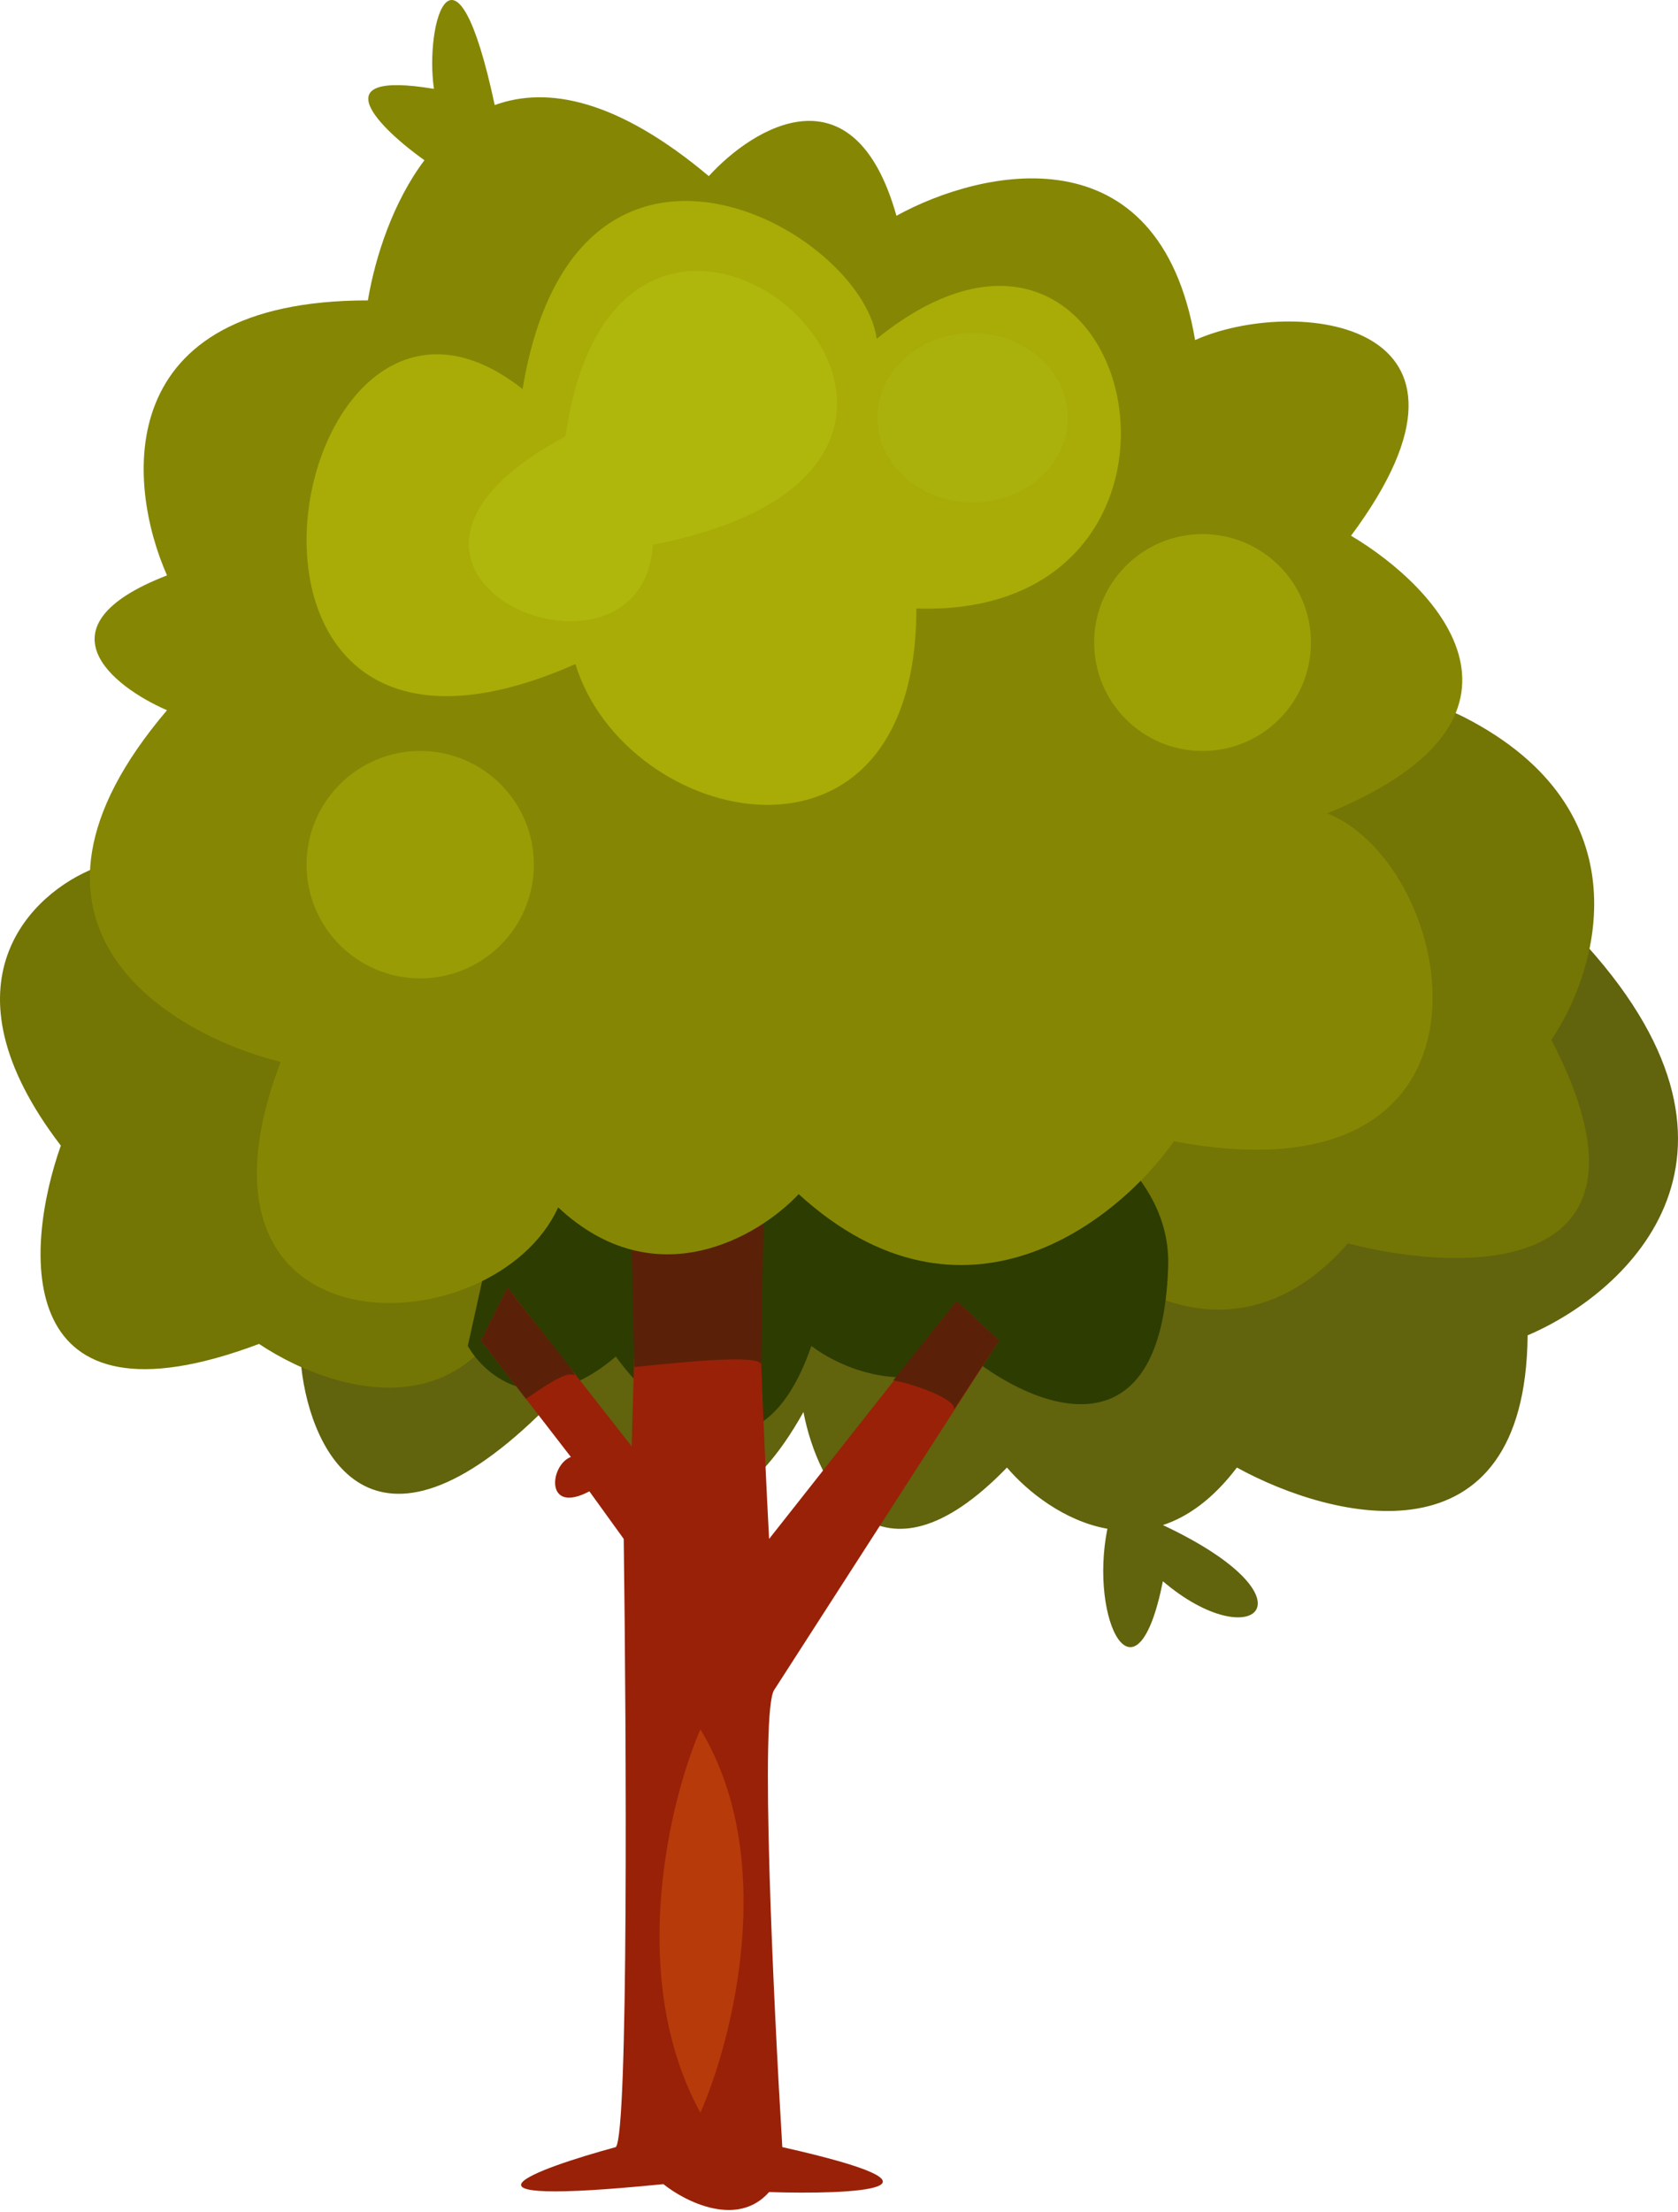 <svg width="362" height="477" viewBox="0 0 362 477" fill="none" xmlns="http://www.w3.org/2000/svg">
<path d="M119.736 301.62C80.964 341.76 67.09 313.784 64.999 294.778C138.551 244.413 296.603 155.314 340.392 201.84C384.181 248.366 351.415 278.623 329.558 287.936C329.102 338.111 287.556 327.848 266.84 316.445C261.664 323.262 256.223 327.091 250.875 328.848C285.085 344.953 270.261 357.497 250.875 340.962C245.173 369.47 234.91 349.514 238.901 329.643C229.676 328.008 221.703 321.69 217.235 316.445C189.411 345.181 176.373 320.436 173.332 304.471C151.437 343.699 128.478 318.915 119.736 301.62Z" fill="#61630D"/>
<path d="M13.122 247.024C-13.79 211.902 6.85 192.478 20.534 187.156C54.744 186.016 121.91 197.99 116.893 255.007C111.875 312.024 74.13 301.951 55.884 289.787C2.516 309.857 5.139 269.641 13.122 247.024Z" fill="#737504"/>
<path d="M290.795 268.12C267.075 295.033 240.62 277.813 230.356 265.84C242.52 220.416 276.654 134.587 315.882 154.657C355.11 174.727 344.771 209.393 334.698 224.217C361.154 275.305 316.452 274.772 290.795 268.12Z" fill="#737504"/>
<path d="M132.85 292.497C116.429 306.638 104.721 296.869 100.92 290.217L118.595 210.393C163.639 213.814 253.384 231.147 252.015 273.112C250.647 315.076 222.937 303.521 209.253 292.497C196.025 301.62 180.934 294.778 175.042 290.217C163.639 323.058 142.162 305.421 132.85 292.497Z" fill="#2D3C01"/>
<path d="M136.271 311.883L137.411 271.401C146.914 268.55 165.577 263.305 164.209 265.129C162.841 266.954 164.779 310.363 165.92 331.839L206.402 280.524L215.524 289.076L167.06 364.339C163.867 368.444 166.87 431.809 168.77 462.978C209.367 472.101 183.785 473.241 165.92 472.671C159.078 480.425 147.864 474.762 143.113 470.961C92.938 475.978 115.364 467.73 132.85 462.978C135.586 460.241 135.13 374.412 134.56 331.839L127.148 321.576C117.455 326.708 118.595 315.874 123.157 314.164L103.771 289.076L109.473 277.673L136.271 311.883Z" fill="#992108"/>
<path d="M113.464 301.62L103.771 289.076L109.473 277.673C114.414 284.325 125.551 297.401 123.727 296.489C121.902 295.576 116.125 299.91 113.464 301.62Z" fill="#5A2108"/>
<path d="M136.841 294.778L136.271 269.691L164.779 258.287L164.209 294.208C163.753 291.927 146.154 293.828 136.841 294.778Z" fill="#5A2108"/>
<path d="M205.831 303.901C206.288 301.62 196.899 298.389 192.718 297.629L206.402 280.524L215.524 289.076L205.831 303.901Z" fill="#5A2108"/>
<path d="M151.095 372.891C144.443 388.286 135.13 426.373 151.095 455.566C158.127 439.601 167.972 400.716 151.095 372.891Z" fill="#B73A0A"/>
<path d="M152.912 37.975C162.605 27.332 184.272 14.142 193.395 46.528C211.64 36.455 250.07 27.712 257.824 73.326C279.11 63.823 326.244 68.764 291.464 115.518C310.66 126.922 336.507 154.86 286.332 175.386C314.841 186.79 328.525 260.342 253.262 246.087C241.099 263.383 207.877 289.877 172.298 257.491C163.746 266.614 141.395 279.956 120.413 260.342C106.729 290.561 36.028 293.411 60.545 228.982C36.028 222.901 -3.2 199.219 36.028 153.15C24.244 148.018 7.747 135.018 36.028 124.071C27.285 104.305 23.712 64.773 79.361 64.773C80.98 55.197 84.859 43.465 91.56 34.554C81.982 27.712 68.983 15.054 93.615 19.16C91.56 4.905 98.176 -17.331 106.729 22.66C118.044 18.523 133.188 21.415 152.912 37.975Z" fill="#858704"/>
<path d="M124.137 143.189C36.331 181.961 61.418 43.41 112.734 83.892C124.137 15.471 185.715 49.111 189.136 73.058C245.583 27.445 268.39 133.496 197.689 131.216C197.689 192.794 134.97 178.54 124.137 143.189Z" fill="#A9AC06"/>
<path d="M140.832 117.454C138.551 153.376 66.71 123.727 122.016 94.077C133.99 9.693 234.91 99.21 140.832 117.454Z" fill="#B0B70C"/>
<ellipse cx="209.823" cy="90.087" rx="20.526" ry="18.245" fill="#ABB10C"/>
<circle cx="90.657" cy="186.446" r="24.517" fill="#999C05"/>
<circle cx="259.427" cy="138.551" r="23.377" fill="#9DA005"/>
</svg>
